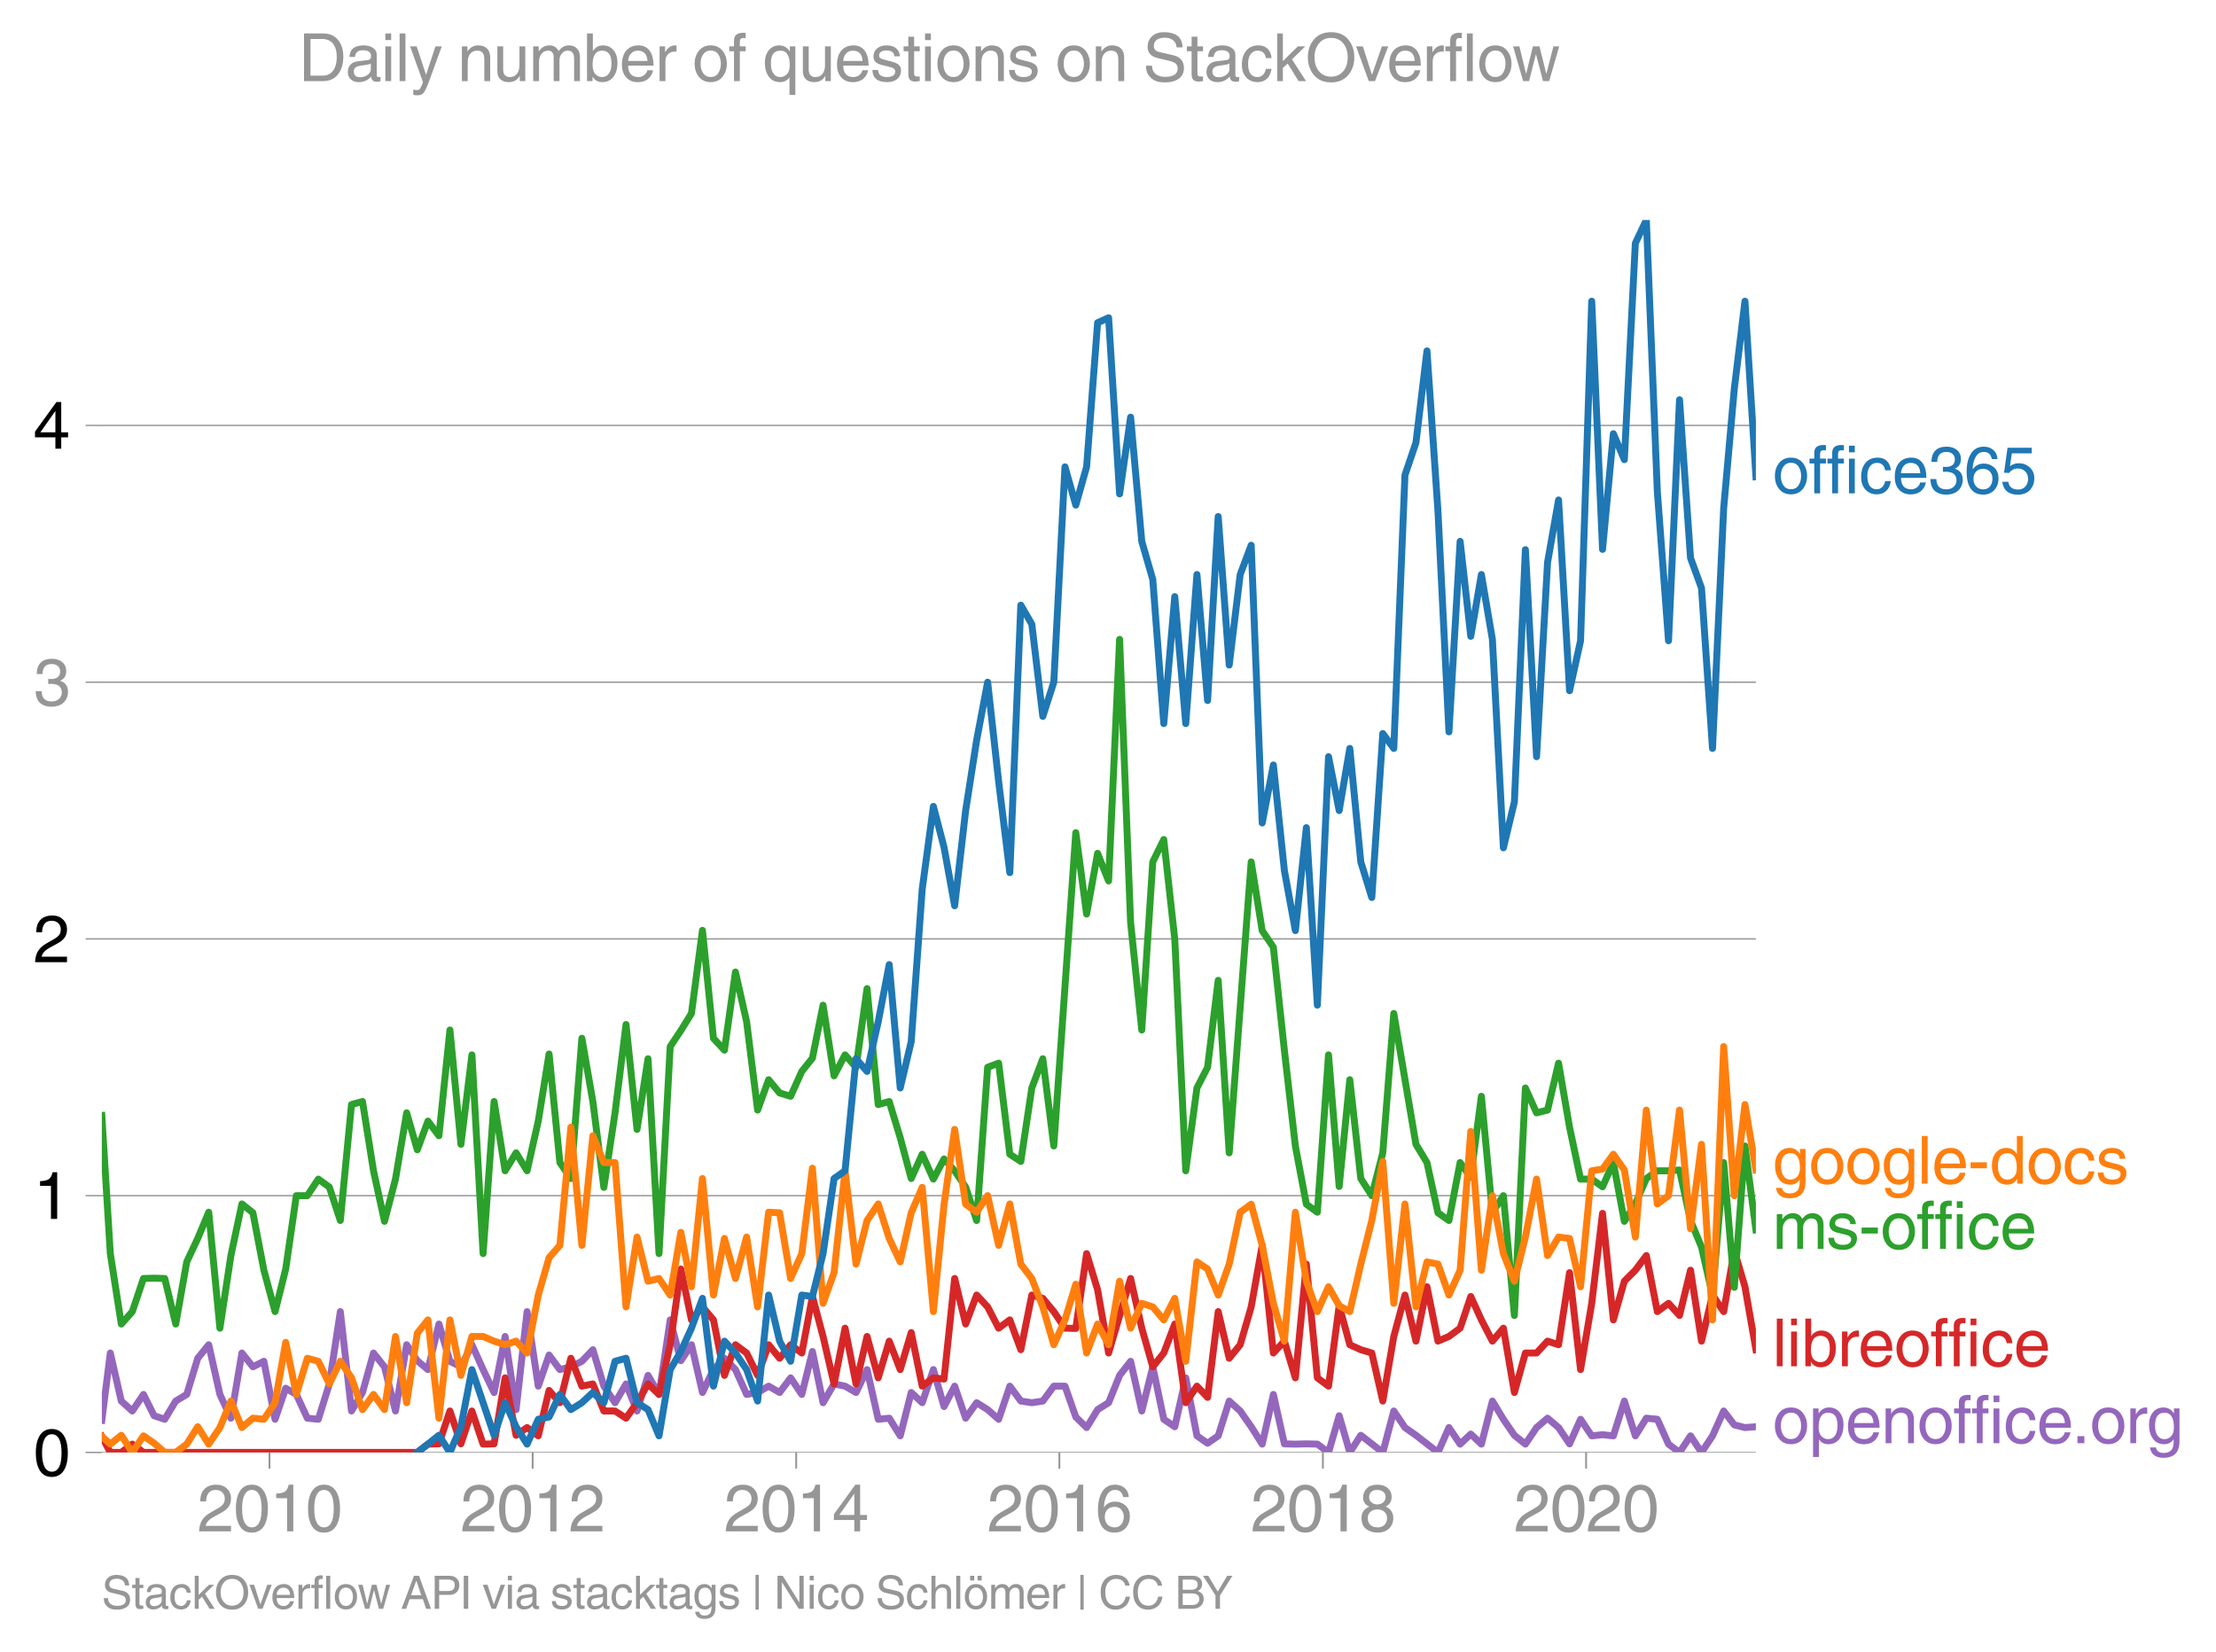 <svg height="475.651" viewBox="0 0 478.446 356.738" width="637.928" xmlns="http://www.w3.org/2000/svg" xmlns:xlink="http://www.w3.org/1999/xlink"><defs><style>*{stroke-linecap:butt;stroke-linejoin:round}</style></defs><g id="figure_1"><path d="M0 356.738h478.446V0H0z" style="fill:none" id="patch_1"/><g id="axes_1"><path d="M21.985 313.628h357.12V47.516H21.985z" style="fill:none" id="patch_2"/><path clip-path="url(#p678e0faffb)" d="m21.985 306.698 1.831-14.53 2.373 10.372 2.374 2.146 2.413-3.576 2.296 4.598 2.294.767 2.376-3.935 2.374-1.43 2.374-7.81 2.374-2.92 2.413 10.73 2.374 5.126 2.376-14.068 2.372 2.98 2.374-1.192 2.413 12.519 2.297-6.707 2.294 1.342 2.376 5.126 2.374.239 2.374-7.63 2.374-15.62 2.413 21.461 2.374-3.994 2.376-8.524 2.372 2.98 2.374 9.538 2.413-14.307 2.296 3.45 2.295 1.915 2.376-9.836 2.374 8.048 2.374 1.192 2.374-4.769 2.413 5.365 2.374 4.948 2.376-12.101 2.372 15.797 2.374-21.162 2.413 16.095 2.335-6.722 2.334 3.145 2.375-.596 2.374-1.192 2.374-2.504 2.375 7.87 2.412 3.576 2.375-4.054 2.375 5.842 2.373-7.69 2.374 4.114 2.413-16.096 2.296 8.814 2.294-3.449 2.376 10.313 2.374-4.948 2.374-2.444 2.374 2.444 2.413 5.366 2.374-.418 2.376-1.37 2.372 1.37 2.375-3.16 2.412 3.578 2.297-9.262 2.294 11.05 2.376-4.054 2.374.477 2.374 1.371 2.374-4.948 2.413 10.73 2.374-.238 2.376 3.815 2.372-9.359 2.374 2.206 2.413-7.154 2.297 7.984 2.294-4.407 2.376 6.915 2.374-3.338 2.374 1.49 2.374 2.087 2.413-7.154 2.374 3.22 2.376.357 2.372-.358 2.374-3.219h2.413l2.335 6.66 2.334 2.282 2.375-3.875 2.374-1.49 2.375-5.902 2.374-3.04 2.413 10.73 2.374-9.538 2.375 11.327 2.373 1.61 2.374-10.552 2.413 12.518 2.296 1.597 2.295-1.597 2.375-7.51 2.374 2.145 2.374 3.398 2.374 3.756 2.413-10.73 2.374 10.67 2.376.06 2.373-.06 2.374.06 2.413 1.788 2.296-7.92 2.294 7.92 2.376-3.696 4.748 3.696 2.374-8.942 2.413 3.577 2.374 1.67 4.748 3.695 2.374-5.365 2.413 3.577 2.297-2.172 2.294 2.172 2.376-9.3 2.374 3.935 2.374 3.457 2.374 1.908 2.413-3.577 2.374-2.027 2.376 2.027 2.372 3.517 2.374-5.305 2.413 3.576 2.335-.246 2.334.246 2.376-7.51 2.374 7.51 2.374-3.815 2.374.239 2.413 5.365 2.374 1.788 2.375-3.577 2.373 3.577 2.374-3.577 2.413-5.365 2.296 3.002 2.295.575 2.375-.179h0" style="fill:none;stroke:#9467bd;stroke-linecap:square;stroke-width:1.5" id="line2d_1"/><g id="matplotlib.axis_1"><g id="xtick_1"><g id="line2d_2"><defs><path d="M0 0v3.5" id="m4d6d79bdf5" style="stroke:#969696;stroke-width:.4"/></defs><use style="fill:#969696;stroke:#969696;stroke-width:.4" x="58.18" xlink:href="#m4d6d79bdf5" y="313.628"/></g><g style="fill:#969696" transform="matrix(.14 0 0 -.14 42.61 330.678)" id="text_1"><defs><path d="M281 2888q0 793 409 1202 410 410 1148 410 618 0 1012-375t394-969q0-462-227-780-226-317-667-557l-775-425q-684-375-775-863h2444V0H166q25 634 275 1056t781 728l806 469q322 185 469 383t147 545q0 344-241 578-240 235-650 235-453 0-678-299-225-298-231-807H281z" id="HelveticaWorld-Regular-32" transform="scale(.016)"/><path d="M2719 2188q0 903-239 1354-239 452-702 452-453 0-697-452-243-451-243-1354 0-875 240-1340 241-464 700-464 463 0 702 448 239 449 239 1356zm603 0q0-1107-400-1709-400-601-1144-601-772 0-1156 623-384 624-384 1687 0 1090 393 1701 394 611 1147 611 744 0 1144-608t400-1704z" id="HelveticaWorld-Regular-30" transform="scale(.016)"/><path d="M2297 0h-600v3194H647v447q550 18 818 176 269 158 391 683h441V0z" id="HelveticaWorld-Regular-31" transform="scale(.016)"/></defs><use xlink:href="#HelveticaWorld-Regular-32"/><use x="55.615" xlink:href="#HelveticaWorld-Regular-30"/><use x="111.23" xlink:href="#HelveticaWorld-Regular-31"/><use x="166.846" xlink:href="#HelveticaWorld-Regular-30"/></g></g><g id="xtick_2"><use style="fill:#969696;stroke:#969696;stroke-width:.4" x="115.002" xlink:href="#m4d6d79bdf5" y="313.628" id="line2d_3"/><g style="fill:#969696" transform="matrix(.14 0 0 -.14 99.43 330.678)" id="text_2"><use xlink:href="#HelveticaWorld-Regular-32"/><use x="55.615" xlink:href="#HelveticaWorld-Regular-30"/><use x="111.23" xlink:href="#HelveticaWorld-Regular-31"/><use x="166.846" xlink:href="#HelveticaWorld-Regular-32"/></g></g><g id="xtick_3"><use style="fill:#969696;stroke:#969696;stroke-width:.4" x="171.901" xlink:href="#m4d6d79bdf5" y="313.628" id="line2d_4"/><g style="fill:#969696" transform="matrix(.14 0 0 -.14 156.33 330.678)" id="text_3"><defs><path d="M678 1581h1447v2041h-12L678 1581zm2010-487V0h-563v1094H159v550l2063 2856h466V1581h659v-487h-659z" id="HelveticaWorld-Regular-34" transform="scale(.016)"/></defs><use xlink:href="#HelveticaWorld-Regular-32"/><use x="55.615" xlink:href="#HelveticaWorld-Regular-30"/><use x="111.23" xlink:href="#HelveticaWorld-Regular-31"/><use x="166.846" xlink:href="#HelveticaWorld-Regular-34"/></g></g><g id="xtick_4"><use style="fill:#969696;stroke:#969696;stroke-width:.4" x="228.723" xlink:href="#m4d6d79bdf5" y="313.628" id="line2d_5"/><g style="fill:#969696" transform="matrix(.14 0 0 -.14 213.152 330.678)" id="text_4"><defs><path d="M903 1381q0-440 262-719 263-278 685-278 403 0 642 284 239 285 239 748 0 403-236 675t-670 272q-422 0-672-266t-250-716zm1766 1922q-63 344-255 517-192 174-520 174-519 0-791-507-272-506-278-1159l13-12q359 553 1068 553 566 0 988-375t422-1053q0-672-400-1118-400-445-1078-445-782 0-1188 556-406 557-406 1660 0 1062 415 1734 416 672 1247 672 538 0 910-321 372-320 403-876h-550z" id="HelveticaWorld-Regular-36" transform="scale(.016)"/></defs><use xlink:href="#HelveticaWorld-Regular-32"/><use x="55.615" xlink:href="#HelveticaWorld-Regular-30"/><use x="111.23" xlink:href="#HelveticaWorld-Regular-31"/><use x="166.846" xlink:href="#HelveticaWorld-Regular-36"/></g></g><g id="xtick_5"><use style="fill:#969696;stroke:#969696;stroke-width:.4" x="285.622" xlink:href="#m4d6d79bdf5" y="313.628" id="line2d_6"/><g style="fill:#969696" transform="matrix(.14 0 0 -.14 270.051 330.678)" id="text_5"><defs><path d="M1766 2597q347 0 573 198 227 199 227 527 0 294-218 483-217 189-620 189-359 0-555-199-195-198-195-504 0-328 244-511t544-183zm6-484q-434 0-681-241t-247-591q0-403 250-650t712-247q410 0 655 247t245 657q0 350-245 587-245 238-689 238zm1378 1228q0-678-578-947 397-178 567-471 170-292 170-623 0-641-413-1032-412-390-1112-390-612 0-1076 336T244 1306q0 763 762 1082-609 243-609 875 0 531 361 884t1001 353q641 0 1016-333t375-826z" id="HelveticaWorld-Regular-38" transform="scale(.016)"/></defs><use xlink:href="#HelveticaWorld-Regular-32"/><use x="55.615" xlink:href="#HelveticaWorld-Regular-30"/><use x="111.23" xlink:href="#HelveticaWorld-Regular-31"/><use x="166.846" xlink:href="#HelveticaWorld-Regular-38"/></g></g><g id="xtick_6"><use style="fill:#969696;stroke:#969696;stroke-width:.4" x="342.444" xlink:href="#m4d6d79bdf5" y="313.628" id="line2d_7"/><g style="fill:#969696" transform="matrix(.14 0 0 -.14 326.873 330.678)" id="text_6"><use xlink:href="#HelveticaWorld-Regular-32"/><use x="55.615" xlink:href="#HelveticaWorld-Regular-30"/><use x="111.23" xlink:href="#HelveticaWorld-Regular-32"/><use x="166.846" xlink:href="#HelveticaWorld-Regular-30"/></g></g></g><g id="matplotlib.axis_2"><g id="ytick_1"><path clip-path="url(#p678e0faffb)" d="M21.985 313.628h357.12" style="fill:none;stroke:#969696;stroke-linecap:square;stroke-width:.3" id="line2d_8"/><g id="line2d_9"><defs><path d="M0 0h-3.5" id="m1282e62760" style="stroke:#969696;stroke-width:.3"/></defs><use style="fill:#969696;stroke:#969696;stroke-width:.3" x="21.985" xlink:href="#m1282e62760" y="313.628"/></g><use xlink:href="#HelveticaWorld-Regular-30" transform="matrix(.14 0 0 -.14 7.2 318.653)" id="text_7"/></g><g id="ytick_2"><path clip-path="url(#p678e0faffb)" d="M21.985 258.188h357.12" style="fill:none;stroke:#969696;stroke-linecap:square;stroke-width:.3" id="line2d_10"/><use style="fill:#969696;stroke:#969696;stroke-width:.3" x="21.985" xlink:href="#m1282e62760" y="258.188" id="line2d_11"/><use xlink:href="#HelveticaWorld-Regular-31" transform="matrix(.14 0 0 -.14 7.2 263.213)" id="text_8"/></g><g id="ytick_3"><path clip-path="url(#p678e0faffb)" d="M21.985 202.748h357.12" style="fill:none;stroke:#969696;stroke-linecap:square;stroke-width:.3" id="line2d_12"/><use style="fill:#969696;stroke:#969696;stroke-width:.3" x="21.985" xlink:href="#m1282e62760" y="202.748" id="line2d_13"/><use xlink:href="#HelveticaWorld-Regular-32" transform="matrix(.14 0 0 -.14 7.2 207.773)" id="text_9"/></g><g id="ytick_4"><path clip-path="url(#p678e0faffb)" d="M21.985 147.308h357.12" style="fill:none;stroke:#969696;stroke-linecap:square;stroke-width:.3" id="line2d_14"/><use style="fill:#969696;stroke:#969696;stroke-width:.3" x="21.985" xlink:href="#m1282e62760" y="147.308" id="line2d_15"/><g style="fill:#969696" transform="matrix(.14 0 0 -.14 7.2 152.333)" id="text_10"><defs><path d="M1434 2559q141-12 294-12 397 0 626 183 230 183 230 554 0 300-214 505t-617 205q-447 0-655-263-207-262-220-703H325q0 703 369 1087 369 385 1084 385 635 0 1013-327 378-326 378-857 0-685-578-928v-13q750-256 750-1050 0-634-422-1041-422-406-1197-406-634 0-1044 333-409 333-459 1164h581q13-519 256-755 244-236 703-236 444 0 713 247t269 622q0 410-257 619-256 209-793 209-128 0-257-6v484z" id="HelveticaWorld-Regular-33" transform="scale(.016)"/></defs><use xlink:href="#HelveticaWorld-Regular-33"/></g></g><g id="ytick_5"><path clip-path="url(#p678e0faffb)" d="M21.985 91.868h357.12" style="fill:none;stroke:#969696;stroke-linecap:square;stroke-width:.3" id="line2d_16"/><use style="fill:#969696;stroke:#969696;stroke-width:.3" x="21.985" xlink:href="#m1282e62760" y="91.868" id="line2d_17"/><use xlink:href="#HelveticaWorld-Regular-34" transform="matrix(.14 0 0 -.14 7.2 96.893)" id="text_11"/></g></g><path clip-path="url(#p678e0faffb)" d="m21.985 310.163 1.831 3.465h2.373l2.374-1.788 2.413 1.788h59.117l2.295-1.788 2.376-.06 2.374-7.094 2.374 7.094 2.374-7.094 2.413 7.154 2.374-.06 2.376-14.247 2.372 12.4 2.374-1.67 2.413 1.788 2.335-9.805 2.334 2.652 2.375-9.598 2.374 6.021 2.374-.477 2.375 5.842h2.412l2.375 1.55 2.375-3.338 2.373-4.054 2.374 2.266 2.413-10.73 2.296-16.352 2.294 10.986 2.376-2.802 2.374 2.802 2.374 11.982 2.374-6.617 2.413 1.789 2.374 4.828 2.376-6.617 2.372 2.921 2.375-2.92 2.412 1.788 2.297-12.2 2.294 8.623 2.376 10.253 2.374-12.042 2.374 12.042 2.374-10.253 2.413 8.942 2.374-7.929 2.376 6.14 2.372-7.988 2.374 11.565 2.413-1.788 2.297.255 2.294-21.716 2.376 9.836 2.374-6.26 2.374 2.564 2.374 4.59 2.413-1.788 2.374 6.438 2.376-11.803 2.372.715 2.374 2.862 2.413 3.576 2.335.062 2.334-16.157 2.375 7.81 2.374 13.65 4.749-16.095 2.413 10.73 2.374 8.346 2.375-2.98 2.373-6.26 2.374 16.99 2.413-3.577 2.296 2.427 2.295-18.522 2.375 10.074 2.374-2.92 2.374-8.168 2.374-13.293 2.413 23.249 2.374-2.564 2.376 7.929 2.373-24.56 2.374 24.56 2.413 1.788 2.296-17.373 2.294 8.431 2.376 1.073 2.374.716 2.374 10.372 2.374-13.95 2.413-8.941 2.374 9.955 2.376-11.743 2.372 11.743 2.374-1.013 2.413-1.789 2.297-6.834 2.294 5.046 2.376 4.59 2.374-2.802 2.374 13.89 2.374-8.524h2.413l2.374-2.564 2.376.775 2.372-15.559 2.374 20.924 2.413-14.307 2.335-19.425 2.334 23.002 2.376-8.346 2.374-2.384 2.374-3.16 2.374 12.102 2.413-1.789 2.374 2.623 2.375-9.776 2.373 15.32 2.374-9.955 2.413 3.577 2.296-13.158 2.295 7.793 2.375 13.591h0" style="fill:none;stroke:#d62728;stroke-linecap:square;stroke-width:1.5" id="line2d_18"/><path clip-path="url(#p678e0faffb)" d="m21.985 240.863 1.831 29.844 2.373 15.201 2.374-2.682 2.413-7.154 2.296-.064 2.294.064 2.376 9.836 2.374-13.413 2.374-5.067 2.374-5.663 2.413 25.037 2.374-15.678 2.376-11.147 2.372 1.907 2.374 12.4 2.413 8.942 2.297-9.198 2.294-15.84h2.376l2.374-3.577 2.374 1.73 2.374 7.212 2.413-25.037 2.374-.656 2.376 14.963 2.372 10.91 2.374-9.122 2.413-14.307 2.296 7.984 2.295-6.195 2.376 3.16 2.374-22.832 2.374 24.68 2.374-19.315 2.413 42.921 2.374-32.847 2.376 14.963 2.372-3.875 2.374 3.875 2.413-10.73 2.335-14.492 2.334 23.434 2.375 3.457 2.374-30.283L128 237.86l2.375 18.54 2.412-16.096 2.375-19.076 2.375 22.653 2.373-15.26 2.374 42.086 2.413-44.71 2.296-3.449 2.294-3.704 2.376-17.944 2.374 23.309 2.374 2.563 2.374-16.87 2.413 10.73 2.374 19.076 2.376-6.557 2.372 2.861 2.375.716 2.412-5.366 2.297-2.874 2.294-11.433 2.376 15.261 2.374-4.53 2.374 2.682 2.374-16.99 2.413 25.038 2.374-.656 2.376 7.81 2.372 8.822 2.374-5.246 2.413 5.365 2.297-4.343 2.294 2.555 2.376 3.517 2.374 7.213 2.374-33.085 2.374-.894 2.413 19.672 2.374 1.55 2.376-15.857 2.372-6.319 2.374 18.838 4.748-67.65 2.334 17.575 2.375-13.115 2.374 5.962 2.375-52.162 2.374 61.103 2.413 23.25 2.374-36.305 2.375-4.828 2.373 21.46 2.374 50.075 2.413-17.884 2.296-4.47 2.295-18.779 2.375 37.258 4.748-62.832 2.374 14.844 2.413 3.577 2.374 22.235 2.376 20.686 2.373 12.578 2.374 1.729 2.413-33.98 2.296 28.423 2.294-23.057 2.376 21.341 2.374 3.696 2.374-9.24 2.374-30.104 4.787 28.256 2.376 3.935 2.372 10.85 2.374 1.668 2.413-12.518 2.297 3.193 2.294-17.5 2.376 25.156 2.374-3.696 2.374 25.872 2.374-49.12 2.413 5.364 2.374-.596 2.376-10.134 2.372 13.83 2.374 11.207h2.413l2.335 1.666 2.334-5.242 2.376 12.697 2.374-3.755 2.374-5.485 2.374-1.669h2.413l2.374-.179 2.375 10.91 2.373 5.722 2.374 10.373 2.413-28.614 2.296 26.953 2.295-30.53 2.375 18.122h0" style="fill:none;stroke:#2ca02c;stroke-linecap:square;stroke-width:1.5" id="line2d_19"/><g style="fill:#1f77b4" transform="matrix(.14 0 0 -.14 382.677 106.532)" id="text_12"><defs><path d="M813 1678q0-559 253-920t718-361q482 0 732 378t250 903q0 531-250 901-250 371-732 371-446 0-709-349-262-348-262-923zm-575 0q0 747 415 1256 416 510 1131 510 732 0 1144-516 413-515 413-1250 0-737-410-1256Q2522-97 1784-97q-709 0-1128 503-418 503-418 1272z" id="HelveticaWorld-Regular-6f" transform="scale(.016)"/><path d="M1100 2881V0H538v2881H78v466h460v575q0 378 229 557 230 180 642 180 141 0 254-12v-506q-100 12-229 12-187 0-261-92-73-92-73-298v-416h563v-466h-563z" id="HelveticaWorld-Regular-66" transform="scale(.016)"/><path d="M422 3956v638h562v-638H422zM984 0H422v3347h562V0z" id="HelveticaWorld-Regular-69" transform="scale(.016)"/><path d="M2534 2222q-121 716-793 716-416 0-669-333t-253-927q0-647 234-967 235-320 681-320 300 0 519 220t281 573h544q-84-621-439-951T1722-97q-659 0-1081 451-422 452-422 1227 0 850 422 1356 422 507 1184 507 556 0 886-333t367-889h-544z" id="HelveticaWorld-Regular-63" transform="scale(.016)"/><path d="M2719 1941q-44 543-288 770-243 227-647 227-409 0-661-288-251-287-267-709h1863zm537-891q-93-519-509-859-366-288-963-294-703 6-1116 461-412 455-412 1223 0 882 425 1372 425 491 1182 491 678 0 1059-507 381-506 381-1446H856q0-525 244-813 244-287 731-287 344 0 591 207 247 208 272 452h562z" id="HelveticaWorld-Regular-65" transform="scale(.016)"/><path d="M941 2619q372 281 872 281 606 0 1042-403t436-1038q0-690-421-1139-420-448-1179-448-660 0-1041 323-381 324-444 918h582q43-363 284-555t669-192q415 0 681 287 266 288 266 735 0 456-279 731-278 275-718 275-500 0-835-428l-484 25 337 2406h2332v-544H1131L941 2619z" id="HelveticaWorld-Regular-35" transform="scale(.016)"/></defs><use xlink:href="#HelveticaWorld-Regular-6f"/><use x="55.908" xlink:href="#HelveticaWorld-Regular-66"/><use x="83.594" xlink:href="#HelveticaWorld-Regular-66"/><use x="111.279" xlink:href="#HelveticaWorld-Regular-69"/><use x="133.301" xlink:href="#HelveticaWorld-Regular-63"/><use x="184.57" xlink:href="#HelveticaWorld-Regular-65"/><use x="239.99" xlink:href="#HelveticaWorld-Regular-33"/><use x="295.605" xlink:href="#HelveticaWorld-Regular-36"/><use x="351.221" xlink:href="#HelveticaWorld-Regular-35"/></g><g style="fill:#ff7f0e" transform="matrix(.14 0 0 -.14 382.677 255.596)" id="text_13"><defs><path d="M831 1684q0-615 244-954t659-339q404 0 660 293 256 294 256 832 0 706-224 1064-223 358-679 358-459 0-688-305-228-305-228-949zM3188 191q0-807-388-1203-387-397-1169-397-562 0-895 259T353-409h563q43-244 226-388t530-144q472 0 712 254 241 253 241 821v238h-12Q2297-97 1722-97q-716 0-1094 528T250 1772q0 744 381 1208 382 464 1013 464 634 0 1000-569h12v472h532V191z" id="HelveticaWorld-Regular-67" transform="scale(.016)"/><path d="M984 0H422v4594h562V0z" id="HelveticaWorld-Regular-6c" transform="scale(.016)"/><path d="M1850 1484H281v575h1569v-575z" id="HelveticaWorld-Regular-2d" transform="scale(.016)"/><path d="M838 1684q0-621 246-957 247-336 657-336 390 0 652 287 263 288 263 838 0 706-224 1064-223 358-679 358-434 0-675-285-240-284-240-969zM3225 0h-531v459h-13Q2363-97 1716-97q-697 0-1079 531-381 532-381 1338 0 744 378 1208 379 464 1016 464 628 0 1000-569l13 38v1681h562V0z" id="HelveticaWorld-Regular-64" transform="scale(.016)"/><path d="M2309 2394q-12 300-214 431-201 131-579 131-275 0-471-122-195-121-195-350 0-181 115-267 116-86 501-183l556-140q506-128 723-327 218-198 218-554 0-494-361-802T1638-97Q934-97 573 195q-360 293-367 880h544q13-347 230-516 217-168 651-168 353 0 561 140 208 141 208 391 0 178-135 284-134 107-531 197l-653 160q-397 100-586 298t-189 514q0 494 353 781 354 288 922 288 607 0 930-296 323-295 342-754h-544z" id="HelveticaWorld-Regular-73" transform="scale(.016)"/></defs><use xlink:href="#HelveticaWorld-Regular-67"/><use x="55.908" xlink:href="#HelveticaWorld-Regular-6f"/><use x="111.816" xlink:href="#HelveticaWorld-Regular-6f"/><use x="167.725" xlink:href="#HelveticaWorld-Regular-67"/><use x="223.633" xlink:href="#HelveticaWorld-Regular-6c"/><use x="245.654" xlink:href="#HelveticaWorld-Regular-65"/><use x="301.074" xlink:href="#HelveticaWorld-Regular-2d"/><use x="334.375" xlink:href="#HelveticaWorld-Regular-64"/><use x="391.357" xlink:href="#HelveticaWorld-Regular-6f"/><use x="447.266" xlink:href="#HelveticaWorld-Regular-63"/><use x="498.535" xlink:href="#HelveticaWorld-Regular-73"/></g><g style="fill:#2ca02c" transform="matrix(.14 0 0 -.14 382.677 269.688)" id="text_14"><defs><path d="M422 3347h531v-472h13q378 569 1012 569 628 0 891-544 240 294 465 419t557 125q434 0 735-285 302-284 302-843V0h-562v2163q0 390-147 582-147 193-475 193-331 0-560-269-228-269-228-628V0h-562v2316q0 290-135 456-134 166-390 166-403 0-644-300t-241-813V0H422v3347z" id="HelveticaWorld-Regular-6d" transform="scale(.016)"/></defs><use xlink:href="#HelveticaWorld-Regular-6d"/><use x="83.008" xlink:href="#HelveticaWorld-Regular-73"/><use x="133.008" xlink:href="#HelveticaWorld-Regular-2d"/><use x="166.309" xlink:href="#HelveticaWorld-Regular-6f"/><use x="222.217" xlink:href="#HelveticaWorld-Regular-66"/><use x="249.902" xlink:href="#HelveticaWorld-Regular-66"/><use x="277.588" xlink:href="#HelveticaWorld-Regular-69"/><use x="299.609" xlink:href="#HelveticaWorld-Regular-63"/><use x="350.879" xlink:href="#HelveticaWorld-Regular-65"/></g><g style="fill:#d62728" transform="matrix(.14 0 0 -.14 382.677 295.028)" id="text_15"><defs><path d="M2778 1684q0 672-238 963-237 291-677 291-447-7-676-349-228-342-228-989 0-659 275-934t641-275q416 0 659 342 244 342 244 951zM422 0v4594h562V2925h13q359 519 969 519 625 0 1009-464t384-1208q0-838-388-1354Q2584-97 1888-97q-613 0-922 513h-13V0H422z" id="HelveticaWorld-Regular-62" transform="scale(.016)"/><path d="M984 0H422v3347h531v-556h13q365 653 940 653 91 0 147-19v-584h-209q-378 0-619-257-241-256-241-637V0z" id="HelveticaWorld-Regular-72" transform="scale(.016)"/></defs><use xlink:href="#HelveticaWorld-Regular-6c"/><use x="22.021" xlink:href="#HelveticaWorld-Regular-69"/><use x="44.043" xlink:href="#HelveticaWorld-Regular-62"/><use x="100.537" xlink:href="#HelveticaWorld-Regular-72"/><use x="132.105" xlink:href="#HelveticaWorld-Regular-65"/><use x="187.525" xlink:href="#HelveticaWorld-Regular-6f"/><use x="243.434" xlink:href="#HelveticaWorld-Regular-66"/><use x="271.119" xlink:href="#HelveticaWorld-Regular-66"/><use x="298.805" xlink:href="#HelveticaWorld-Regular-69"/><use x="320.826" xlink:href="#HelveticaWorld-Regular-63"/><use x="372.096" xlink:href="#HelveticaWorld-Regular-65"/></g><g style="fill:#9467bd" transform="matrix(.14 0 0 -.14 382.677 311.639)" id="text_16"><defs><path d="M959 1516q0-538 262-832 263-293 654-293 428 0 665 348 238 349 238 945 0 654-228 954t-687 300q-447 0-676-352-228-352-228-1070zM422 3347h531v-472h13q359 569 1000 569 647 0 1020-471 373-470 373-1201 0-819-381-1344T1888-97q-582 0-891 450h-13v-1678H422v4672z" id="HelveticaWorld-Regular-70" transform="scale(.016)"/><path d="M3150 0h-566v2059q0 475-166 677-165 202-549 202-378 0-632-288-253-287-253-825V0H422v3347h531v-472h13q397 569 1012 569 569 0 870-302 302-301 302-864V0z" id="HelveticaWorld-Regular-6e" transform="scale(.016)"/><path d="M1222 0H556v678h666V0z" id="HelveticaWorld-Regular-2e" transform="scale(.016)"/></defs><use xlink:href="#HelveticaWorld-Regular-6f"/><use x="55.908" xlink:href="#HelveticaWorld-Regular-70"/><use x="112.402" xlink:href="#HelveticaWorld-Regular-65"/><use x="167.822" xlink:href="#HelveticaWorld-Regular-6e"/><use x="222.998" xlink:href="#HelveticaWorld-Regular-6f"/><use x="278.906" xlink:href="#HelveticaWorld-Regular-66"/><use x="306.592" xlink:href="#HelveticaWorld-Regular-66"/><use x="334.277" xlink:href="#HelveticaWorld-Regular-69"/><use x="356.299" xlink:href="#HelveticaWorld-Regular-63"/><use x="407.568" xlink:href="#HelveticaWorld-Regular-65"/><use x="461.488" xlink:href="#HelveticaWorld-Regular-2e"/><use x="489.271" xlink:href="#HelveticaWorld-Regular-6f"/><use x="545.18" xlink:href="#HelveticaWorld-Regular-72"/><use x="576.748" xlink:href="#HelveticaWorld-Regular-67"/></g><g style="fill:#969696" transform="matrix(.097 0 0 -.097 21.985 347.399)" id="text_17"><defs><path d="M3225 3250q-19 438-327 686-307 248-810 248-507 0-779-208-271-207-271-598 0-209 118-359 119-150 425-222l1313-300q531-116 787-440 257-323 257-788 0-681-500-1036T2138-122q-610 0-962 156-351 157-623 497-272 341-272 953h582q0-512 340-794 341-281 928-281 569 0 886 202t317 573q0 338-189 505t-739 295l-990 232q-494 112-738 392t-244 689q0 619 417 1019 418 400 1165 400 843 0 1301-352 458-351 492-1114h-584z" id="HelveticaWorld-Regular-53" transform="scale(.016)"/><path d="M1100 2881V703q0-128 70-195 71-67 252-67h216V0q-307-44-422-44-353 0-516 169-162 169-162 547v2209H84v466h454v934h562v-934h538v-466h-538z" id="HelveticaWorld-Regular-74" transform="scale(.016)"/><path d="M2456 1709q-62-65-245-106-183-40-683-106-369-44-542-182-173-137-173-362 0-275 146-428 147-153 469-153 403 0 715 229 313 230 313 558v550zM397 2328q19 566 367 841 349 275 1014 275 531 0 890-241 360-240 360-694V581q0-197 178-197 72 0 185 25V0q-153-63-319-63-288 0-429 123-140 124-146 387Q2016-97 1288-97q-475 0-763 269-287 269-287 700 0 441 250 712 250 272 728 329l993 121q269 41 269 397 0 263-195 403-195 141-592 141-353 0-543-156-189-156-226-491H397z" id="HelveticaWorld-Regular-61" transform="scale(.016)"/><path d="M3200 0h-722L1434 1691l-468-422V0H422v4594h544V1931l1440 1416h716L1844 2100 3200 0z" id="HelveticaWorld-Regular-6b" transform="scale(.016)"/><path d="M4091 2297q0 806-427 1337-426 532-1173 532-738 0-1169-532-431-531-431-1337 0-831 437-1350 438-519 1163-519 709 0 1154 506 446 507 446 1363zm637 0q0-1028-594-1724-593-695-1643-695-1057 0-1649 695-592 696-592 1724 0 1031 592 1725t1649 694q1081 0 1659-707 578-706 578-1712z" id="HelveticaWorld-Regular-4f" transform="scale(.016)"/><path d="M2522 3347h616L1863 0h-604L38 3347h653l872-2725h12l947 2725z" id="HelveticaWorld-Regular-76" transform="scale(.016)"/><path d="M1638 0h-575L97 3347h606l641-2631h12l647 2631h635l653-2631h12l678 2631h557L3572 0h-591l-678 2591h-12L1638 0z" id="HelveticaWorld-Regular-77" transform="scale(.016)"/><path d="m2816 1888-678 2021h-13l-737-2021h1428zm-1619-550L716 0H78l1728 4594h703L4172 0h-678l-453 1338H1197z" id="HelveticaWorld-Regular-41" transform="scale(.016)"/><path d="M1141 2472h1234q466 0 700 204 234 205 234 621 0 372-225 569t-684 197H1141V2472zm0-2472H519v4594h2065q616 0 991-358t375-933q0-597-363-980-362-382-1003-382H1141V0z" id="HelveticaWorld-Regular-50" transform="scale(.016)"/><path d="M1141 0H519v4594h622V0z" id="HelveticaWorld-Regular-49" transform="scale(.016)"/><path d="M603 4716h466V-122H603v4838z" id="HelveticaWorld-Regular-7c" transform="scale(.016)"/><path d="M3559 4594h600V0h-690L1125 3713h-12V0H519v4594h728L3547 884h12v3710z" id="HelveticaWorld-Regular-4e" transform="scale(.016)"/><path d="M3150 0h-566v2188q0 403-156 576-156 174-509 174-435 0-685-282-250-281-250-831V0H422v4594h562V2900h13q384 544 981 544 550 0 861-288 311-287 311-878V0z" id="HelveticaWorld-Regular-68" transform="scale(.016)"/><path d="M813 1678q0-559 253-920t718-361q482 0 732 378t250 903q0 531-250 901-250 371-732 371-446 0-709-349-262-348-262-923zm-575 0q0 747 415 1256 416 510 1131 510 732 0 1144-516 413-515 413-1250 0-737-410-1256Q2522-97 1784-97q-709 0-1128 503-418 503-418 1272zm2351 2266h-575v650h575v-650zm-1038 0H976v650h575v-650z" id="HelveticaWorld-Regular-f6" transform="scale(.016)"/><path d="M3713 3213q-104 468-434 710-329 243-854 243-678 0-1091-493-412-492-412-1329 0-969 390-1443 391-473 1132-473 487 0 838 323 352 324 474 940h603q-121-885-671-1349T2350-122q-941 0-1505 647T281 2322q0 1109 589 1751 589 643 1555 643 800 0 1297-413 497-412 591-1090h-600z" id="HelveticaWorld-Regular-43" transform="scale(.016)"/><path d="M519 4594h2015q594 0 947-322t353-834q0-310-155-565-154-254-460-395 428-162 629-431 202-269 202-691 0-593-428-975Q3194 0 2491 0H519v4594zm612-4063h1325q488 0 731 226 244 227 244 612 0 390-272 582-271 193-803 193H1131V531zm0 2119h1128q494 0 724 179 230 180 230 562 0 328-218 500-217 172-729 172H1131V2650z" id="HelveticaWorld-Regular-42" transform="scale(.016)"/><path d="M2388 0h-622v1850L31 4594h725l1319-2206 1316 2206h731L2388 1850V0z" id="HelveticaWorld-Regular-59" transform="scale(.016)"/></defs><use xlink:href="#HelveticaWorld-Regular-53"/><use x="66.211" xlink:href="#HelveticaWorld-Regular-74"/><use x="93.896" xlink:href="#HelveticaWorld-Regular-61"/><use x="148.828" xlink:href="#HelveticaWorld-Regular-63"/><use x="200.098" xlink:href="#HelveticaWorld-Regular-6b"/><use x="250.098" xlink:href="#HelveticaWorld-Regular-4f"/><use x="327.881" xlink:href="#HelveticaWorld-Regular-76"/><use x="375.49" xlink:href="#HelveticaWorld-Regular-65"/><use x="430.91" xlink:href="#HelveticaWorld-Regular-72"/><use x="464.979" xlink:href="#HelveticaWorld-Regular-66"/><use x="492.664" xlink:href="#HelveticaWorld-Regular-6c"/><use x="514.686" xlink:href="#HelveticaWorld-Regular-6f"/><use x="569.094" xlink:href="#HelveticaWorld-Regular-77"/><use x="641.506" xlink:href="#HelveticaWorld-Regular-20"/><use x="665.92" xlink:href="#HelveticaWorld-Regular-41"/><use x="732.619" xlink:href="#HelveticaWorld-Regular-50"/><use x="797.268" xlink:href="#HelveticaWorld-Regular-49"/><use x="823.049" xlink:href="#HelveticaWorld-Regular-20"/><use x="847.463" xlink:href="#HelveticaWorld-Regular-76"/><use x="897.072" xlink:href="#HelveticaWorld-Regular-69"/><use x="919.094" xlink:href="#HelveticaWorld-Regular-61"/><use x="974.025" xlink:href="#HelveticaWorld-Regular-20"/><use x="998.439" xlink:href="#HelveticaWorld-Regular-73"/><use x="1048.439" xlink:href="#HelveticaWorld-Regular-74"/><use x="1076.125" xlink:href="#HelveticaWorld-Regular-61"/><use x="1131.057" xlink:href="#HelveticaWorld-Regular-63"/><use x="1182.326" xlink:href="#HelveticaWorld-Regular-6b"/><use x="1232.326" xlink:href="#HelveticaWorld-Regular-74"/><use x="1260.012" xlink:href="#HelveticaWorld-Regular-61"/><use x="1314.943" xlink:href="#HelveticaWorld-Regular-67"/><use x="1370.852" xlink:href="#HelveticaWorld-Regular-73"/><use x="1420.852" xlink:href="#HelveticaWorld-Regular-20"/><use x="1445.266" xlink:href="#HelveticaWorld-Regular-7c"/><use x="1471.242" xlink:href="#HelveticaWorld-Regular-20"/><use x="1495.656" xlink:href="#HelveticaWorld-Regular-4e"/><use x="1568.752" xlink:href="#HelveticaWorld-Regular-69"/><use x="1590.773" xlink:href="#HelveticaWorld-Regular-63"/><use x="1642.043" xlink:href="#HelveticaWorld-Regular-6f"/><use x="1697.951" xlink:href="#HelveticaWorld-Regular-20"/><use x="1722.365" xlink:href="#HelveticaWorld-Regular-53"/><use x="1788.576" xlink:href="#HelveticaWorld-Regular-63"/><use x="1839.846" xlink:href="#HelveticaWorld-Regular-68"/><use x="1895.021" xlink:href="#HelveticaWorld-Regular-6c"/><use x="1917.043" xlink:href="#HelveticaWorld-Regular-f6"/><use x="1972.951" xlink:href="#HelveticaWorld-Regular-6d"/><use x="2055.959" xlink:href="#HelveticaWorld-Regular-65"/><use x="2111.379" xlink:href="#HelveticaWorld-Regular-72"/><use x="2143.947" xlink:href="#HelveticaWorld-Regular-20"/><use x="2168.361" xlink:href="#HelveticaWorld-Regular-7c"/><use x="2194.338" xlink:href="#HelveticaWorld-Regular-20"/><use x="2218.752" xlink:href="#HelveticaWorld-Regular-43"/><use x="2291.066" xlink:href="#HelveticaWorld-Regular-43"/><use x="2363.381" xlink:href="#HelveticaWorld-Regular-20"/><use x="2387.795" xlink:href="#HelveticaWorld-Regular-42"/><use x="2450.607" xlink:href="#HelveticaWorld-Regular-59"/></g><g style="fill:#969696" transform="matrix(.14 0 0 -.14 64.478 17.516)" id="text_18"><defs><path d="M1141 531h1203q625 0 978 480t353 1311q0 822-356 1278t-1028 463H1141V531zM519 4594h1862q903 0 1414-621 511-620 511-1610 0-1063-511-1713T2356 0H519v4594z" id="HelveticaWorld-Regular-44" transform="scale(.016)"/><path d="M2497 3347h612L1913 63q-32-88-63-166-272-725-469-995-197-271-637-271-231 0-378 50v513q159-57 350-57 206 0 301 130 96 130 283 636L56 3347h635l897-2725h12l897 2725z" id="HelveticaWorld-Regular-79" transform="scale(.016)"/><path d="M391 3347h562V1125q0-369 167-552 168-182 480-182 434 0 678 307 244 308 244 805v1844h562V0h-531v488l-12 12Q2222-97 1478-97q-481 0-784 262-303 263-303 776v2406z" id="HelveticaWorld-Regular-75" transform="scale(.016)"/><path d="M2656 1516q0 712-224 1067-223 355-679 355-440 0-678-288-237-287-237-966 0-603 240-948 241-345 663-345 372 0 643 281 272 281 272 844zm538-2841h-563V353h-12Q2297-97 1728-97q-703 0-1088 522-384 522-384 1347 0 731 378 1201 379 471 1016 471 634 0 1000-569h13v472h531v-4672z" id="HelveticaWorld-Regular-71" transform="scale(.016)"/></defs><use xlink:href="#HelveticaWorld-Regular-44"/><use x="72.021" xlink:href="#HelveticaWorld-Regular-61"/><use x="126.953" xlink:href="#HelveticaWorld-Regular-69"/><use x="148.975" xlink:href="#HelveticaWorld-Regular-6c"/><use x="170.996" xlink:href="#HelveticaWorld-Regular-79"/><use x="220.605" xlink:href="#HelveticaWorld-Regular-20"/><use x="245.02" xlink:href="#HelveticaWorld-Regular-6e"/><use x="300.195" xlink:href="#HelveticaWorld-Regular-75"/><use x="354.98" xlink:href="#HelveticaWorld-Regular-6d"/><use x="437.988" xlink:href="#HelveticaWorld-Regular-62"/><use x="494.482" xlink:href="#HelveticaWorld-Regular-65"/><use x="549.902" xlink:href="#HelveticaWorld-Regular-72"/><use x="582.471" xlink:href="#HelveticaWorld-Regular-20"/><use x="606.885" xlink:href="#HelveticaWorld-Regular-6f"/><use x="662.793" xlink:href="#HelveticaWorld-Regular-66"/><use x="690.479" xlink:href="#HelveticaWorld-Regular-20"/><use x="714.893" xlink:href="#HelveticaWorld-Regular-71"/><use x="771.387" xlink:href="#HelveticaWorld-Regular-75"/><use x="826.172" xlink:href="#HelveticaWorld-Regular-65"/><use x="881.592" xlink:href="#HelveticaWorld-Regular-73"/><use x="931.592" xlink:href="#HelveticaWorld-Regular-74"/><use x="959.277" xlink:href="#HelveticaWorld-Regular-69"/><use x="981.299" xlink:href="#HelveticaWorld-Regular-6f"/><use x="1037.207" xlink:href="#HelveticaWorld-Regular-6e"/><use x="1092.383" xlink:href="#HelveticaWorld-Regular-73"/><use x="1142.383" xlink:href="#HelveticaWorld-Regular-20"/><use x="1166.797" xlink:href="#HelveticaWorld-Regular-6f"/><use x="1222.705" xlink:href="#HelveticaWorld-Regular-6e"/><use x="1277.881" xlink:href="#HelveticaWorld-Regular-20"/><use x="1302.295" xlink:href="#HelveticaWorld-Regular-53"/><use x="1368.506" xlink:href="#HelveticaWorld-Regular-74"/><use x="1396.191" xlink:href="#HelveticaWorld-Regular-61"/><use x="1451.123" xlink:href="#HelveticaWorld-Regular-63"/><use x="1502.393" xlink:href="#HelveticaWorld-Regular-6b"/><use x="1552.393" xlink:href="#HelveticaWorld-Regular-4f"/><use x="1630.176" xlink:href="#HelveticaWorld-Regular-76"/><use x="1677.785" xlink:href="#HelveticaWorld-Regular-65"/><use x="1733.205" xlink:href="#HelveticaWorld-Regular-72"/><use x="1767.273" xlink:href="#HelveticaWorld-Regular-66"/><use x="1794.959" xlink:href="#HelveticaWorld-Regular-6c"/><use x="1816.98" xlink:href="#HelveticaWorld-Regular-6f"/><use x="1871.389" xlink:href="#HelveticaWorld-Regular-77"/></g><path clip-path="url(#p678e0faffb)" d="m21.985 310.163 1.831 1.677 2.373-1.908 2.374 3.696 2.413-3.577 2.296 1.597 2.294 1.98h2.376l2.374-1.788 2.374-3.756 2.374 3.756 2.413-3.577 2.374-5.723 2.376 5.723 2.372-2.027 2.374.239 2.413-3.577 2.297-13.03 2.294 11.242 2.376-7.81 2.374.656 2.374 4.888 2.374-4.888 2.413 3.577 2.374 6.855 2.376-3.278 2.372 3.278 2.374-15.797 2.413 14.307 2.296-15.01 2.295-2.874 2.376 21.222 2.374-21.222 2.374 11.982 2.374-8.405h2.413l2.374 1.013 2.376.775 2.372-.775 2.374 2.564 2.413-12.52 2.335-8.078 2.334-2.651 2.375-25.515 2.374 25.515L128 245.252l2.375 5.783h2.412l2.375 31.177 2.375-15.082 2.373 9.538 2.374-.596 2.413 3.577 2.296-13.54 2.294 11.752 2.376-23.369 2.374 25.157 2.374-12.22 2.374 8.643 2.413-8.942 2.374 15.082 2.376-20.447 2.372.12 2.375 14.187 2.412-5.365 2.297-18.459 2.294 29.19 2.376-6.618 2.374-21.997 2.374 20.15 2.374-9.42 2.413-3.576 2.374 7.451 2.376 5.067 2.372-10.61 2.374-5.485 2.413 26.826 2.297-23.058 2.294-16.287 2.376 16.155 2.374 1.729 2.374-3.577 2.374 10.73 2.413-8.941 2.374 12.995 2.376 3.1 2.372 6.14 2.374 8.167 2.413-5.365 2.335-7.709 2.334 14.863 2.375-6.26 2.374 4.471 2.375-13.71 2.374 10.133 2.413-5.365 2.374.775 2.375 2.802 2.373-4.65 2.374 13.592 2.413-21.46 2.296 1.532 2.295 5.62 2.375-6.676 2.374-11.207 2.374-1.729 2.374 8.883 2.413 12.518 2.374 8.167 2.376-27.839 2.373 14.903 2.374 6.558 2.413-5.365 2.296 4.087 2.294 1.278 2.376-10.254 2.374-9.419 2.374-12.757 2.374 30.641 2.413-21.46 2.374 22.235 2.376-9.717 2.372.477 2.374 6.677 2.413-5.365 2.297-29.956 2.294 29.956 2.376-16.096 2.374 12.519 2.374 5.961 2.374-9.538 2.413-12.519 2.374 16.513 2.376-3.994 2.372.298 2.374 10.433 2.413-25.038 2.335-.37 2.334-3.207 2.376 3.398 2.374 14.486 2.374-27.422 2.374 20.269 2.413-1.789 2.374-18.48 2.375 25.634 2.373-18.242 2.374 37.914 2.413-59.017 2.296 32.191 2.295-19.672 2.375 14.128h0" style="fill:none;stroke:#ff7f0e;stroke-linecap:square;stroke-width:1.5" id="line2d_20"/><path clip-path="url(#p678e0faffb)" d="m90.093 313.628 2.295-1.788 2.376-1.908 2.374 3.696 2.374-5.544 2.374-12.34 2.413 7.154 2.374 7.034 2.376-7.034 2.372 5.186 2.374 3.756 2.413-5.365 2.335-.494 2.334-4.871 2.375 3.278 2.374-1.49 2.374-2.206 2.375 2.206 2.412-8.942 2.375-.656 2.375 9.598 2.373 1.49 2.374 5.663 2.413-14.307 2.296-3.896 2.294-5.046 2.376-6.438 2.374 18.957 2.374-9.717 2.374 2.564 2.413 3.576 2.374 6.796 2.376-22.891 2.372 9.955 2.375 4.352 2.412-14.307 2.297.32 2.294-9.262 2.376-16.215 2.374-1.669 2.374-24.203 2.374 2.742 2.413-10.73 2.374-12.34 2.376 26.647 2.372-10.015 2.374-32.906 2.413-17.884 2.297 8.814 2.294 12.647 2.376-20.567 2.374-15.201 2.374-12.519 2.374 21.46 2.413 19.673 2.374-57.765 2.376 4.114 2.372 19.91 2.374-7.392 2.413-46.498 2.335 8.264 2.334-8.264 2.375-31.118 2.374-1.073 2.375 38.033 2.374-16.572 2.413 26.826 2.374 8.226 2.375 31.118 2.373-27.422 2.374 27.422 2.413-32.19 2.296 27.208 2.295-39.727 2.375 32.071 2.374-19.553 2.374-6.319 2.374 59.97 2.413-12.518 2.374 22.772 2.376 12.996 2.373-22.236 2.374 38.331 2.413-53.651 2.296 11.624 2.294-13.413 2.376 24.501 2.374 7.69 2.374-35.41 2.374 3.22 2.413-59.017 2.374-7.035 2.376-19.791 2.372 34.575 2.374 47.69 2.413-41.132 2.297 20.502 2.294-13.349 2.376 14.01 2.374 45.007 2.374-9.896 2.374-54.486 2.413 44.71 2.374-41.968 2.376-13.472 2.372 41.192 2.374-10.79 2.413-73.324 2.335 53.59 2.334-24.975 2.376 5.603 2.374-46.736 2.374-5.008 2.374 58.66 2.413 32.19 2.374-52.042 2.375 34.158 2.373 6.498 2.374 34.635 2.413-51.863 2.296-25.804 2.295-18.906 2.375 37.914" style="fill:none;stroke:#1f77b4;stroke-linecap:square;stroke-width:1.5" id="line2d_21"/></g></g><defs><clipPath id="p678e0faffb"><path d="M21.985 47.516h357.12v266.112H21.985z"/></clipPath></defs></svg>